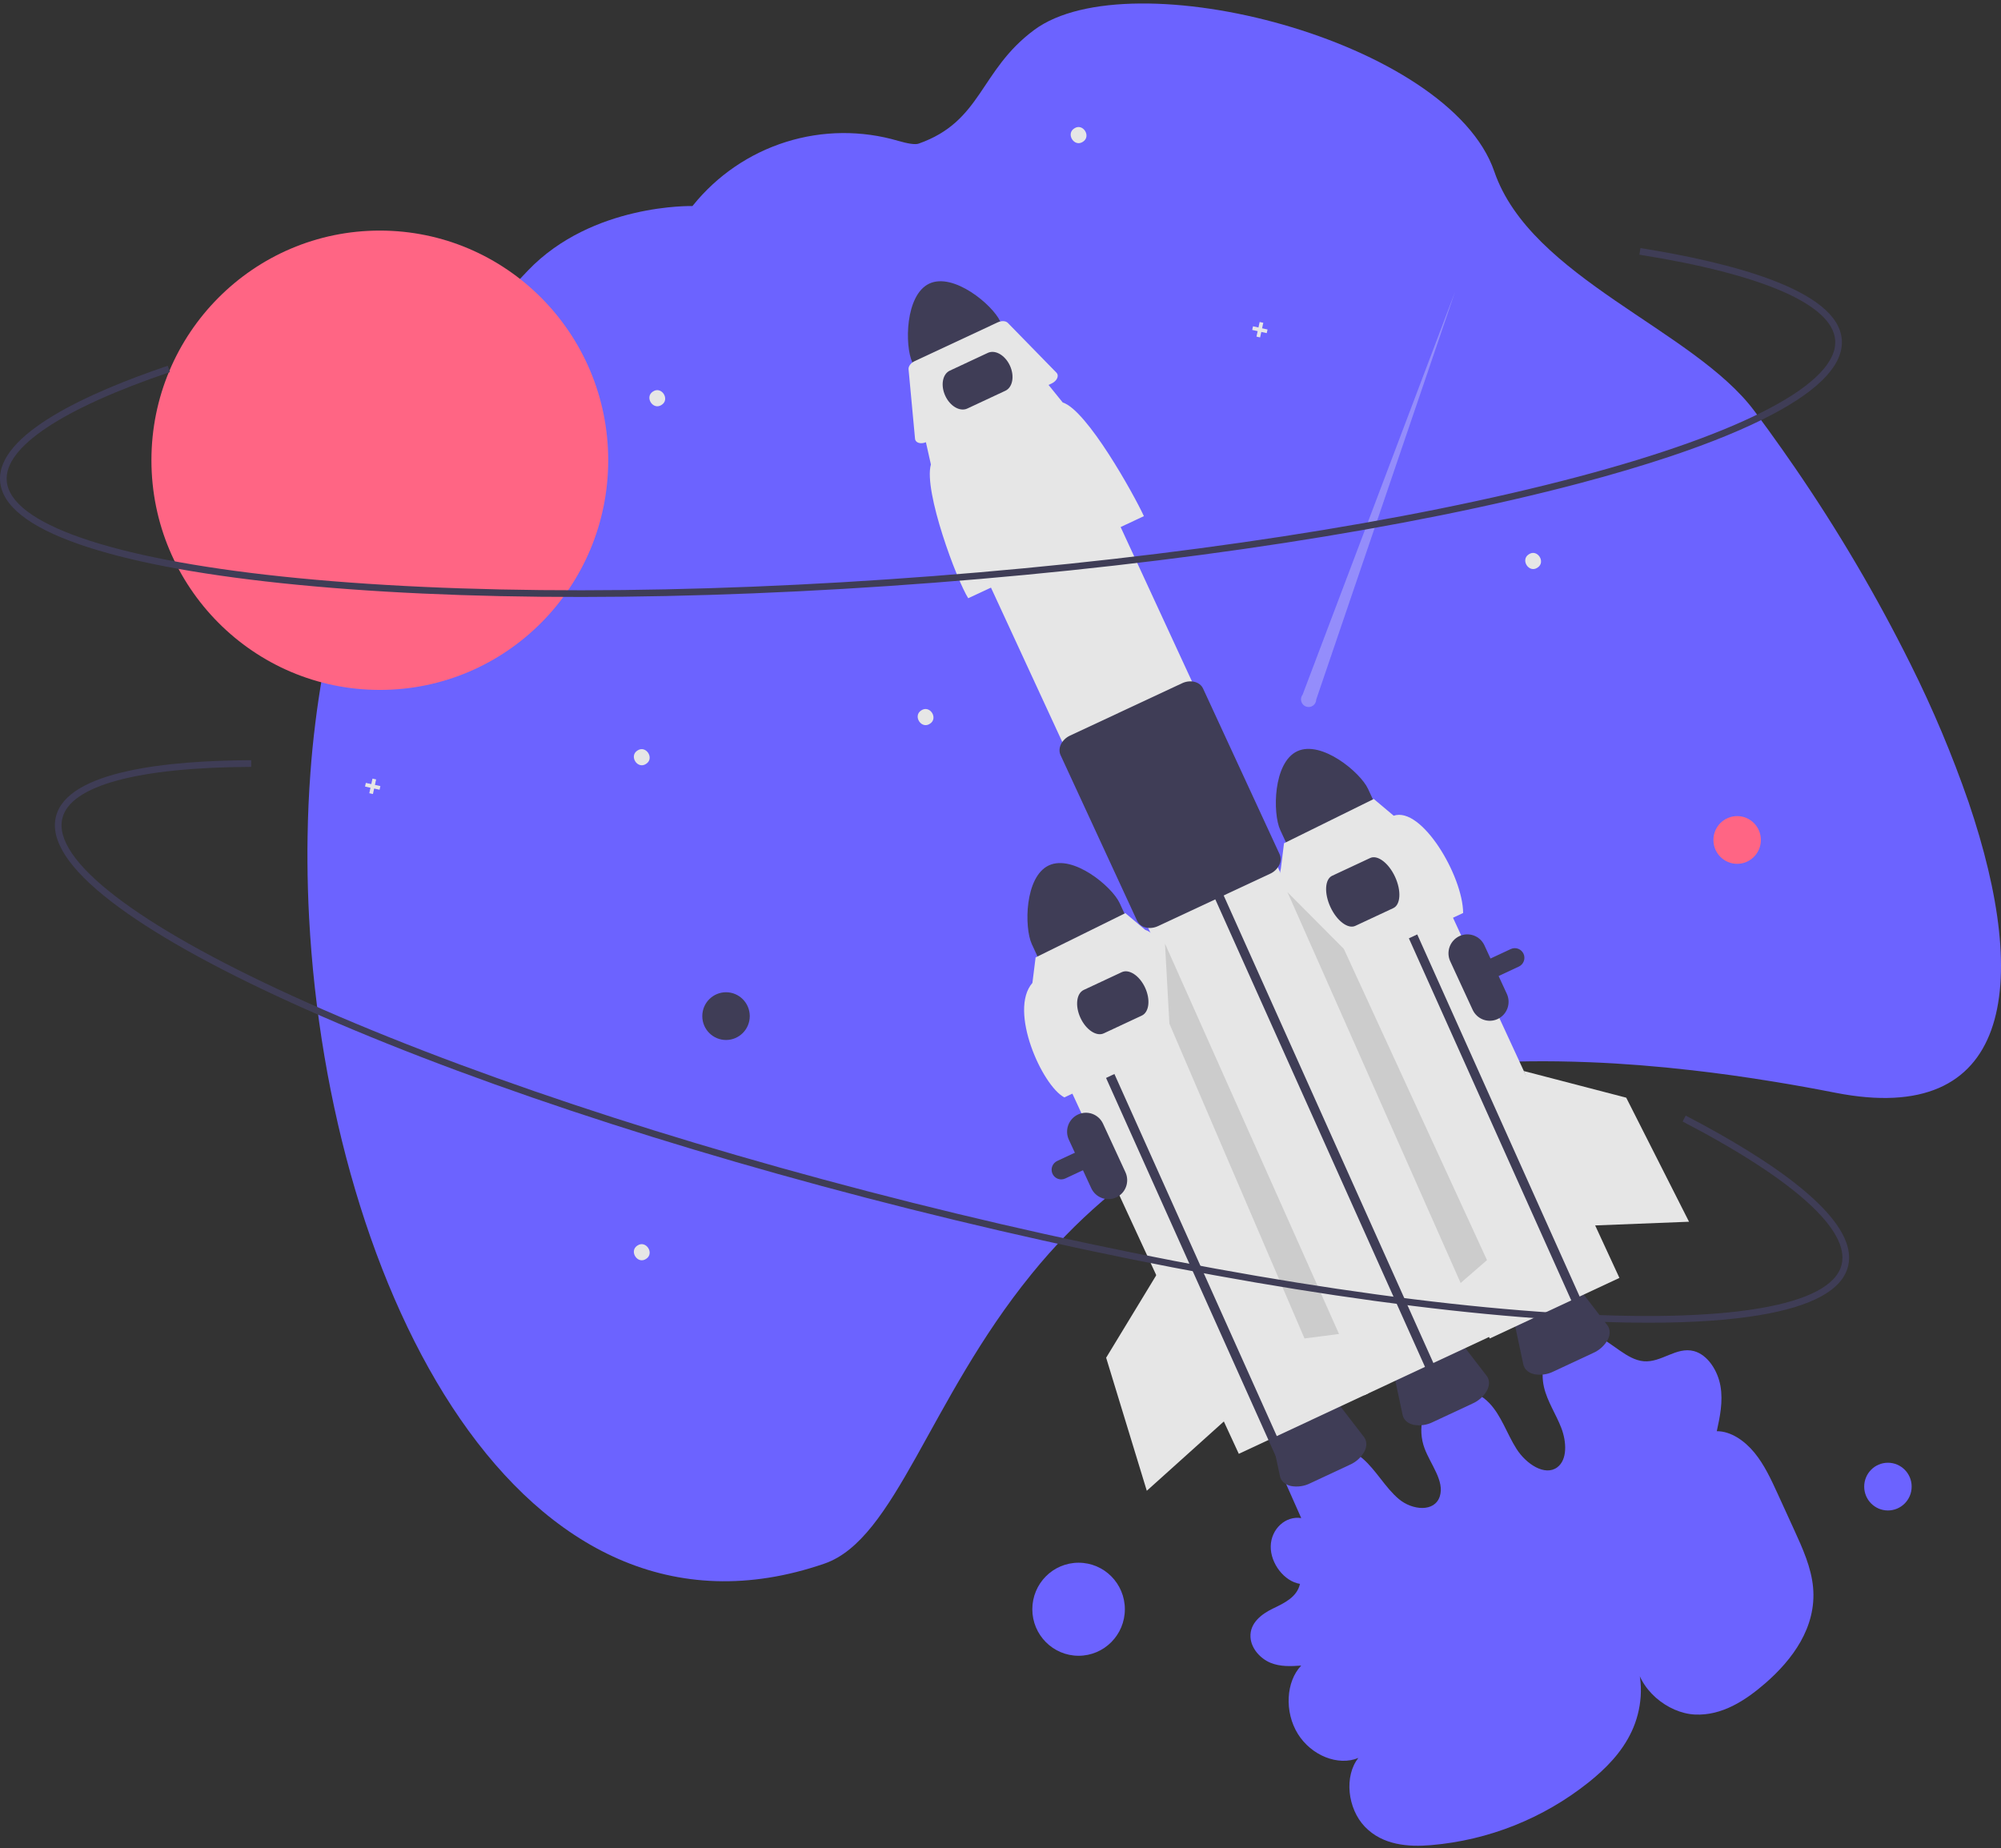 <svg width="328" height="303" viewBox="0 0 328 303" fill="none" xmlns="http://www.w3.org/2000/svg">
<rect x="0" y="0" width="328" height="303" fill="#333333" stroke="none"/>
<g clip-path="url(#clip0_4068_8648)">
<path d="M210.142 241.751L213.294 248.858C210.732 248.448 208.349 250.648 208.296 253.474C208.242 256.3 210.527 259.24 213.09 259.642C212.6 261.836 210.487 262.803 208.653 263.69C206.818 264.576 204.841 266.047 204.978 268.385C205.087 270.262 206.631 271.919 208.27 272.586C209.909 273.252 211.629 273.149 213.289 273.038C210.773 275.684 210.528 280.658 212.737 284.227C214.947 287.795 219.359 289.552 222.662 288.178C220.328 291.099 220.835 296.446 223.732 299.459C226.652 302.497 230.884 302.791 234.584 302.471C244.006 301.67 252.983 298.092 260.393 292.185C263.221 289.925 265.863 287.267 267.476 283.8C269.09 280.332 269.565 275.943 268.062 271.997C268.468 276.94 273.387 280.843 277.813 281.062C282.238 281.28 286.102 278.774 289.386 275.915C293.753 272.113 297.796 266.784 297.196 260.209C296.899 256.954 295.486 253.824 294.099 250.792L291.411 244.913C290.326 242.54 289.216 240.126 287.583 238.135C285.949 236.143 283.682 234.601 281.414 234.616C281.932 232.233 282.453 229.761 282.019 227.228C281.584 224.696 279.919 222.074 277.656 221.481C274.774 220.727 272.333 223.4 269.435 223.148C266.647 222.906 264.343 220.092 261.636 218.977C260.521 218.492 259.29 218.345 258.093 218.553C256.897 218.761 255.786 219.316 254.898 220.149C253.182 221.834 252.467 224.681 253.082 227.374C253.622 229.734 255.058 231.815 255.929 234.091C256.801 236.366 256.936 239.293 255.262 240.535C253.243 242.035 250.168 239.994 248.59 237.525C247.013 235.056 246.107 232.067 244.111 229.99C241.756 227.54 238.07 226.965 235.645 228.671C233.22 230.377 232.293 234.198 233.516 237.445C234.515 240.101 236.805 242.787 236.011 245.288C235.171 247.93 231.499 247.596 229.284 245.728C227.069 243.86 225.598 241.047 223.41 239.137C221.187 237.198 218.285 236.348 215.738 236.891C214.445 237.193 213.25 237.817 212.26 238.705C211.271 239.594 210.52 240.72 210.078 241.977" fill="#6C63FF"/>
<path d="M261.172 221.778L254.632 224.833C253.649 225.322 252.534 225.473 251.458 225.264C250.508 225.038 249.867 224.454 249.698 223.662L248.176 216.514C247.889 215.166 248.999 213.57 250.817 212.721L254.428 211.034C256.245 210.185 258.174 210.36 259.013 211.451L263.463 217.23C263.957 217.871 263.987 218.74 263.546 219.615C263.011 220.578 262.177 221.337 261.172 221.778Z" fill="#3F3D56"/>
<path d="M58.387 89.674C64.535 72.751 74.13 57.306 86.557 44.328C97.1 33.321 113.508 33.778 113.508 33.778L113.602 33.661C117.551 28.764 122.85 25.148 128.835 23.268C134.819 21.388 141.223 21.327 147.242 23.093C148.806 23.545 150.009 23.745 150.582 23.544C161.016 19.871 160.525 11.582 169.528 4.905C185.29 -6.788 237.573 6.606 244.945 28.12C250.92 45.558 277.592 54.01 287.557 67.348C289.115 69.433 290.644 71.543 292.143 73.677C292.846 74.668 293.541 75.667 294.228 76.674C301.288 86.955 307.622 97.723 313.182 108.897C316.828 116.197 319.997 123.729 322.669 131.444C333.061 161.995 329.507 184.758 300.853 179.134C297.461 178.467 294.151 177.87 290.922 177.343C286.246 176.575 281.734 175.945 277.384 175.451C271.527 174.781 265.954 174.342 260.667 174.134C258.889 174.062 257.144 174.014 255.431 173.989C230.108 173.636 211.325 178.429 197.015 185.87C194.589 187.128 192.29 188.459 190.119 189.862C186.802 191.995 183.634 194.354 180.639 196.924C176.495 200.501 172.673 204.439 169.218 208.693L169.029 208.927C152.291 229.515 146.783 252.308 135.141 256.321C85.373 273.479 53.896 211.281 50.668 150.438C50.505 147.372 50.415 144.315 50.398 141.266C50.388 139.904 50.395 138.545 50.418 137.189C50.469 133.653 50.624 130.14 50.884 126.67C50.981 125.343 51.093 124.023 51.221 122.71C51.362 121.294 51.515 119.887 51.693 118.488C52.959 108.236 55.174 98.483 58.387 89.674Z" fill="#6C63FF"/>
<path d="M212.644 123.149C208.67 125.01 208.604 133.346 209.85 136.047L212.109 140.935L226.506 134.208L224.247 129.32C222.998 126.62 216.622 121.295 212.644 123.149Z" fill="#3F3D56"/>
<path d="M173.956 193.336C173.703 193.336 173.453 193.275 173.229 193.157C173.004 193.039 172.811 192.869 172.666 192.66C172.52 192.451 172.428 192.21 172.395 191.958C172.362 191.705 172.39 191.448 172.477 191.209C172.547 191.014 172.656 190.834 172.796 190.681C172.936 190.528 173.104 190.404 173.292 190.317L247.641 155.578C247.828 155.491 248.031 155.441 248.238 155.432C248.444 155.423 248.65 155.455 248.844 155.527C249.039 155.598 249.217 155.707 249.369 155.848C249.521 155.988 249.644 156.158 249.732 156.346C249.907 156.727 249.925 157.162 249.782 157.556C249.638 157.951 249.346 158.272 248.967 158.449L174.619 193.188C174.411 193.285 174.185 193.336 173.956 193.336Z" fill="#3F3D56"/>
<path d="M232.114 137.326L210.861 147.256L244.199 219.416L265.451 209.486L232.114 137.326Z" fill="#E6E6E6"/>
<path d="M152.334 46.488C148.36 48.349 148.294 56.685 149.54 59.386L151.799 64.274L166.196 57.547L163.937 52.659C162.688 49.959 156.312 44.634 152.334 46.488Z" fill="#3F3D56"/>
<path d="M241.389 230.073L234.849 233.128C233.866 233.616 232.751 233.768 231.675 233.559C230.726 233.333 230.084 232.749 229.915 231.956L228.394 224.809C228.106 223.461 229.217 221.865 231.034 221.016L234.645 219.329C236.463 218.48 238.391 218.655 239.23 219.746L243.681 225.525C244.174 226.165 244.204 227.035 243.764 227.91C243.228 228.873 242.394 229.632 241.389 230.073Z" fill="#3F3D56"/>
<path d="M221.283 240.105L214.743 243.161C213.76 243.649 212.645 243.8 211.569 243.591C210.619 243.365 209.978 242.781 209.809 241.989L208.287 234.841C208 233.493 209.11 231.897 210.927 231.048L214.539 229.361C216.356 228.512 218.285 228.687 219.124 229.778L223.574 235.557C224.068 236.198 224.098 237.067 223.657 237.943C223.122 238.905 222.288 239.664 221.283 240.105Z" fill="#3F3D56"/>
<path d="M177.474 72.94L156.222 82.87L223.61 228.733L244.863 218.803L177.474 72.94Z" fill="#E6E6E6"/>
<path d="M199.526 148.132L197.141 142.855L198.514 142.218L200.891 147.478L235.317 224.241L233.946 224.881" fill="#3F3D56"/>
<path d="M226.423 143.746L224.038 138.469L225.411 137.832L227.788 143.092L262.214 219.855L260.843 220.496" fill="#3F3D56"/>
<path d="M187.506 84.613L158.71 98.068C156.876 95.199 151.35 80.501 152.591 76.139L151.659 71.981L171.542 62.69L174.204 65.983C178.154 67.202 185.845 81.008 187.506 84.613Z" fill="#E6E6E6"/>
<path d="M172.373 62.869L151.855 72.456C151.098 72.809 150.291 72.679 150.054 72.165C150.02 72.091 149.998 72.011 149.991 71.93L148.929 60.537C148.884 60.05 149.299 59.497 149.933 59.2L163.54 52.843C164.174 52.546 164.862 52.584 165.203 52.934L173.176 61.097C173.584 61.515 173.362 62.229 172.681 62.693C172.583 62.76 172.48 62.819 172.373 62.869Z" fill="#E6E6E6"/>
<path d="M188.466 152.125C188.244 152.126 188.022 152.1 187.807 152.047C187.502 151.984 187.216 151.851 186.971 151.659C186.726 151.468 186.527 151.222 186.39 150.941L173.846 123.789C173.327 122.665 174.024 121.227 175.4 120.584L193.768 112.002C195.144 111.359 196.686 111.751 197.205 112.875L209.749 140.027C209.875 140.313 209.933 140.624 209.921 140.936C209.908 141.249 209.825 141.554 209.676 141.829C209.354 142.451 208.832 142.945 208.196 143.231L189.828 151.814C189.402 152.016 188.937 152.122 188.466 152.125Z" fill="#3F3D56"/>
<path d="M190.978 156.236L169.726 166.166L203.063 238.326L224.315 228.396L190.978 156.236Z" fill="#E6E6E6"/>
<path d="M164.796 64.058L158.563 66.97C157.361 67.532 155.738 66.596 154.947 64.883C154.156 63.171 154.491 61.32 155.693 60.758L161.926 57.846C163.128 57.284 164.751 58.22 165.542 59.933C166.333 61.645 165.998 63.496 164.796 64.058Z" fill="#3F3D56"/>
<path d="M171.924 141.865C167.949 143.726 167.883 152.062 169.13 154.762L171.388 159.651L185.785 152.924L183.526 148.036C182.278 145.336 175.901 140.011 171.924 141.865Z" fill="#3F3D56"/>
<path d="M105.9 125.227C104.496 126.167 103.06 123.929 104.49 123.03C105.894 122.089 107.331 124.328 105.9 125.227Z" fill="#E6E6E6"/>
<path d="M252.014 93.061C250.611 94.001 249.174 91.763 250.605 90.864C252.008 89.923 253.445 92.162 252.014 93.061Z" fill="#E6E6E6"/>
<path d="M152.424 118.648C151.02 119.588 149.584 117.35 151.014 116.451C152.418 115.51 153.855 117.749 152.424 118.648Z" fill="#E6E6E6"/>
<path d="M105.9 206.373C104.496 207.314 103.06 205.075 104.49 204.176C105.894 203.236 107.331 205.475 105.9 206.373Z" fill="#E6E6E6"/>
<path d="M177.503 23.245C176.1 24.186 174.663 21.947 176.094 21.049C177.497 20.108 178.934 22.347 177.503 23.245Z" fill="#E6E6E6"/>
<path d="M108.445 66.377C107.041 67.318 105.604 65.079 107.035 64.18C108.439 63.24 109.875 65.478 108.445 66.377Z" fill="#E6E6E6"/>
<path d="M207.773 54.012L206.88 53.815L207.075 52.916L206.48 52.785L206.284 53.684L205.391 53.487L205.26 54.086L206.153 54.283L205.958 55.181L206.553 55.312L206.749 54.414L207.642 54.611L207.773 54.012Z" fill="#E6E6E6"/>
<path d="M62.35 128.864L61.457 128.667L61.653 127.769L61.057 127.638L60.861 128.536L59.968 128.339L59.837 128.938L60.731 129.135L60.535 130.033L61.131 130.164L61.327 129.266L62.22 129.463L62.35 128.864Z" fill="#E6E6E6"/>
<path d="M245.497 167.046C244.754 167.392 243.904 167.428 243.135 167.145C242.366 166.862 241.739 166.284 241.393 165.537L237.718 157.582C237.374 156.834 237.339 155.98 237.62 155.207C237.902 154.434 238.477 153.805 239.219 153.458C239.962 153.111 240.811 153.075 241.58 153.357C242.349 153.639 242.975 154.217 243.321 154.963L246.997 162.919C247.341 163.667 247.377 164.521 247.095 165.294C246.814 166.068 246.239 166.698 245.497 167.046Z" fill="#3F3D56"/>
<path d="M182.98 196.288C182.237 196.634 181.388 196.67 180.618 196.387C179.849 196.104 179.223 195.526 178.877 194.78L175.201 186.824C174.857 186.077 174.822 185.223 175.103 184.45C175.385 183.676 175.96 183.047 176.703 182.7C177.445 182.353 178.294 182.317 179.063 182.599C179.833 182.882 180.459 183.459 180.805 184.205L184.48 192.161C184.825 192.909 184.86 193.763 184.579 194.537C184.298 195.31 183.723 195.94 182.98 196.288Z" fill="#3F3D56"/>
<path d="M239.834 149.664L215.189 161.179C213.62 158.724 208.89 146.144 209.952 142.411L210.473 138.236L225.189 130.976L228.45 133.719C233.044 132.157 239.797 143.606 239.834 149.664Z" fill="#E6E6E6"/>
<path d="M228.392 148.865L222.16 151.777C220.957 152.339 219.128 150.954 218.081 148.69C217.035 146.425 217.163 144.125 218.365 143.563L224.598 140.651C225.8 140.089 227.63 141.475 228.676 143.739C229.723 146.003 229.595 148.303 228.392 148.865Z" fill="#3F3D56"/>
<path d="M175.537 163.849L173.152 158.572L174.525 157.936L176.903 163.196L211.328 239.958L209.957 240.599" fill="#3F3D56"/>
<path d="M199.113 168.379L174.468 179.895C170.832 178.007 165.276 165.654 169.231 161.127L169.753 156.952L184.468 149.691L187.729 152.435C191.11 153.478 197.692 165.294 199.113 168.379Z" fill="#E6E6E6"/>
<path d="M187.164 166.483L180.932 169.395C179.729 169.957 178.013 168.818 177.107 166.856C176.201 164.895 176.442 162.841 177.645 162.279L183.877 159.367C185.08 158.805 186.796 159.944 187.702 161.906C188.608 163.867 188.367 165.921 187.164 166.483Z" fill="#3F3D56"/>
<path d="M62.259 113.097C82.935 113.097 99.696 96.241 99.696 75.448C99.696 54.655 82.935 37.799 62.259 37.799C41.583 37.799 24.822 54.655 24.822 75.448C24.822 96.241 41.583 113.097 62.259 113.097Z" fill="#FF6584"/>
<path opacity="0.3" d="M215.757 114.661L238.507 47.84L213.526 113.861C213.402 114.018 213.317 114.202 213.279 114.398C213.24 114.595 213.248 114.797 213.303 114.989C213.358 115.182 213.458 115.358 213.594 115.504C213.73 115.65 213.898 115.761 214.086 115.828C214.273 115.895 214.474 115.916 214.671 115.89C214.868 115.864 215.056 115.79 215.219 115.676C215.383 115.562 215.517 115.411 215.61 115.234C215.703 115.058 215.754 114.861 215.757 114.661Z" fill="#F0F0F0"/>
<path d="M273.749 74.832C269.295 76.32 264.358 77.782 258.937 79.218C230.897 86.642 193.313 92.433 153.108 95.525C112.903 98.617 74.88 98.639 46.044 95.589C31.997 94.103 20.886 91.965 13.021 89.236C4.694 86.346 0.319 82.864 0.017 78.886C-0.572 71.137 14.633 64.317 27.492 59.96L27.84 60.999C10.181 66.982 0.686 73.305 1.104 78.803C1.636 85.805 18.058 91.525 46.158 94.498C74.93 97.542 112.883 97.519 153.025 94.432C193.166 91.345 230.682 85.565 258.66 78.158C285.983 70.924 301.349 62.758 300.817 55.756C300.375 49.943 288.98 44.969 268.731 41.752L268.901 40.669C283.614 43.007 301.283 47.507 301.904 55.673C302.206 59.65 298.408 63.761 290.615 67.89C286.173 70.244 280.528 72.566 273.749 74.832Z" fill="#3F3D56"/>
<path d="M284.75 141.606C286.898 141.606 288.64 139.855 288.64 137.694C288.64 135.534 286.898 133.782 284.75 133.782C282.601 133.782 280.86 135.534 280.86 137.694C280.86 139.855 282.601 141.606 284.75 141.606Z" fill="#FF6584"/>
<path d="M309.466 247.609C311.614 247.609 313.356 245.858 313.356 243.697C313.356 241.537 311.614 239.785 309.466 239.785C307.317 239.785 305.576 241.537 305.576 243.697C305.576 245.858 307.317 247.609 309.466 247.609Z" fill="#6C63FF"/>
<path d="M176.8 271.428C180.989 271.428 184.384 268.013 184.384 263.801C184.384 259.589 180.989 256.174 176.8 256.174C172.611 256.174 169.216 259.589 169.216 263.801C169.216 268.013 172.611 271.428 176.8 271.428Z" fill="#6C63FF"/>
<path d="M119.009 170.483C121.157 170.483 122.899 168.732 122.899 166.571C122.899 164.411 121.157 162.659 119.009 162.659C116.86 162.659 115.119 164.411 115.119 166.571C115.119 168.732 116.86 170.483 119.009 170.483Z" fill="#3F3D56"/>
<path d="M249.785 175.574L266.568 179.943L276.862 200.277L259.459 200.963L249.785 175.574Z" fill="#E6E6E6"/>
<path d="M211.046 146.262L220.283 155.556L243.744 206.567L239.424 210.32L211.046 146.262Z" fill="#CCCCCC"/>
<path d="M190.961 154.687L191.686 167.807L213.83 219.41L219.491 218.677L190.961 154.687Z" fill="#CCCCCC"/>
<path d="M190.356 207.692L181.317 222.57L187.981 244.381L200.961 232.703L190.356 207.692Z" fill="#E6E6E6"/>
<path d="M270.204 216.834C265.51 216.834 260.367 216.656 254.772 216.299C225.835 214.451 188.353 208.026 149.23 198.209C110.107 188.391 74.017 176.352 47.609 164.312C34.745 158.446 24.872 152.894 18.265 147.809C11.269 142.426 8.209 137.734 9.169 133.863C11.04 126.323 27.608 124.673 41.178 124.617L41.182 125.714C22.548 125.791 11.555 128.779 10.227 134.129C8.537 140.942 22.326 151.579 48.06 163.313C74.409 175.327 110.433 187.342 149.494 197.145C188.555 206.947 225.968 213.361 254.841 215.205C283.038 217.006 300.181 214.131 301.872 207.317C303.276 201.66 294.022 193.327 275.815 183.851L276.316 182.878C289.545 189.763 304.901 199.637 302.93 207.583C301.969 211.454 297.076 214.15 288.386 215.596C283.432 216.421 277.347 216.834 270.204 216.834Z" fill="#3F3D56"/>
</g>
<defs>
<clipPath id="clip0_4068_8648">
<rect width="328" height="302" fill="white" transform="translate(0 0.572)"/>
</clipPath>
</defs>
</svg>
